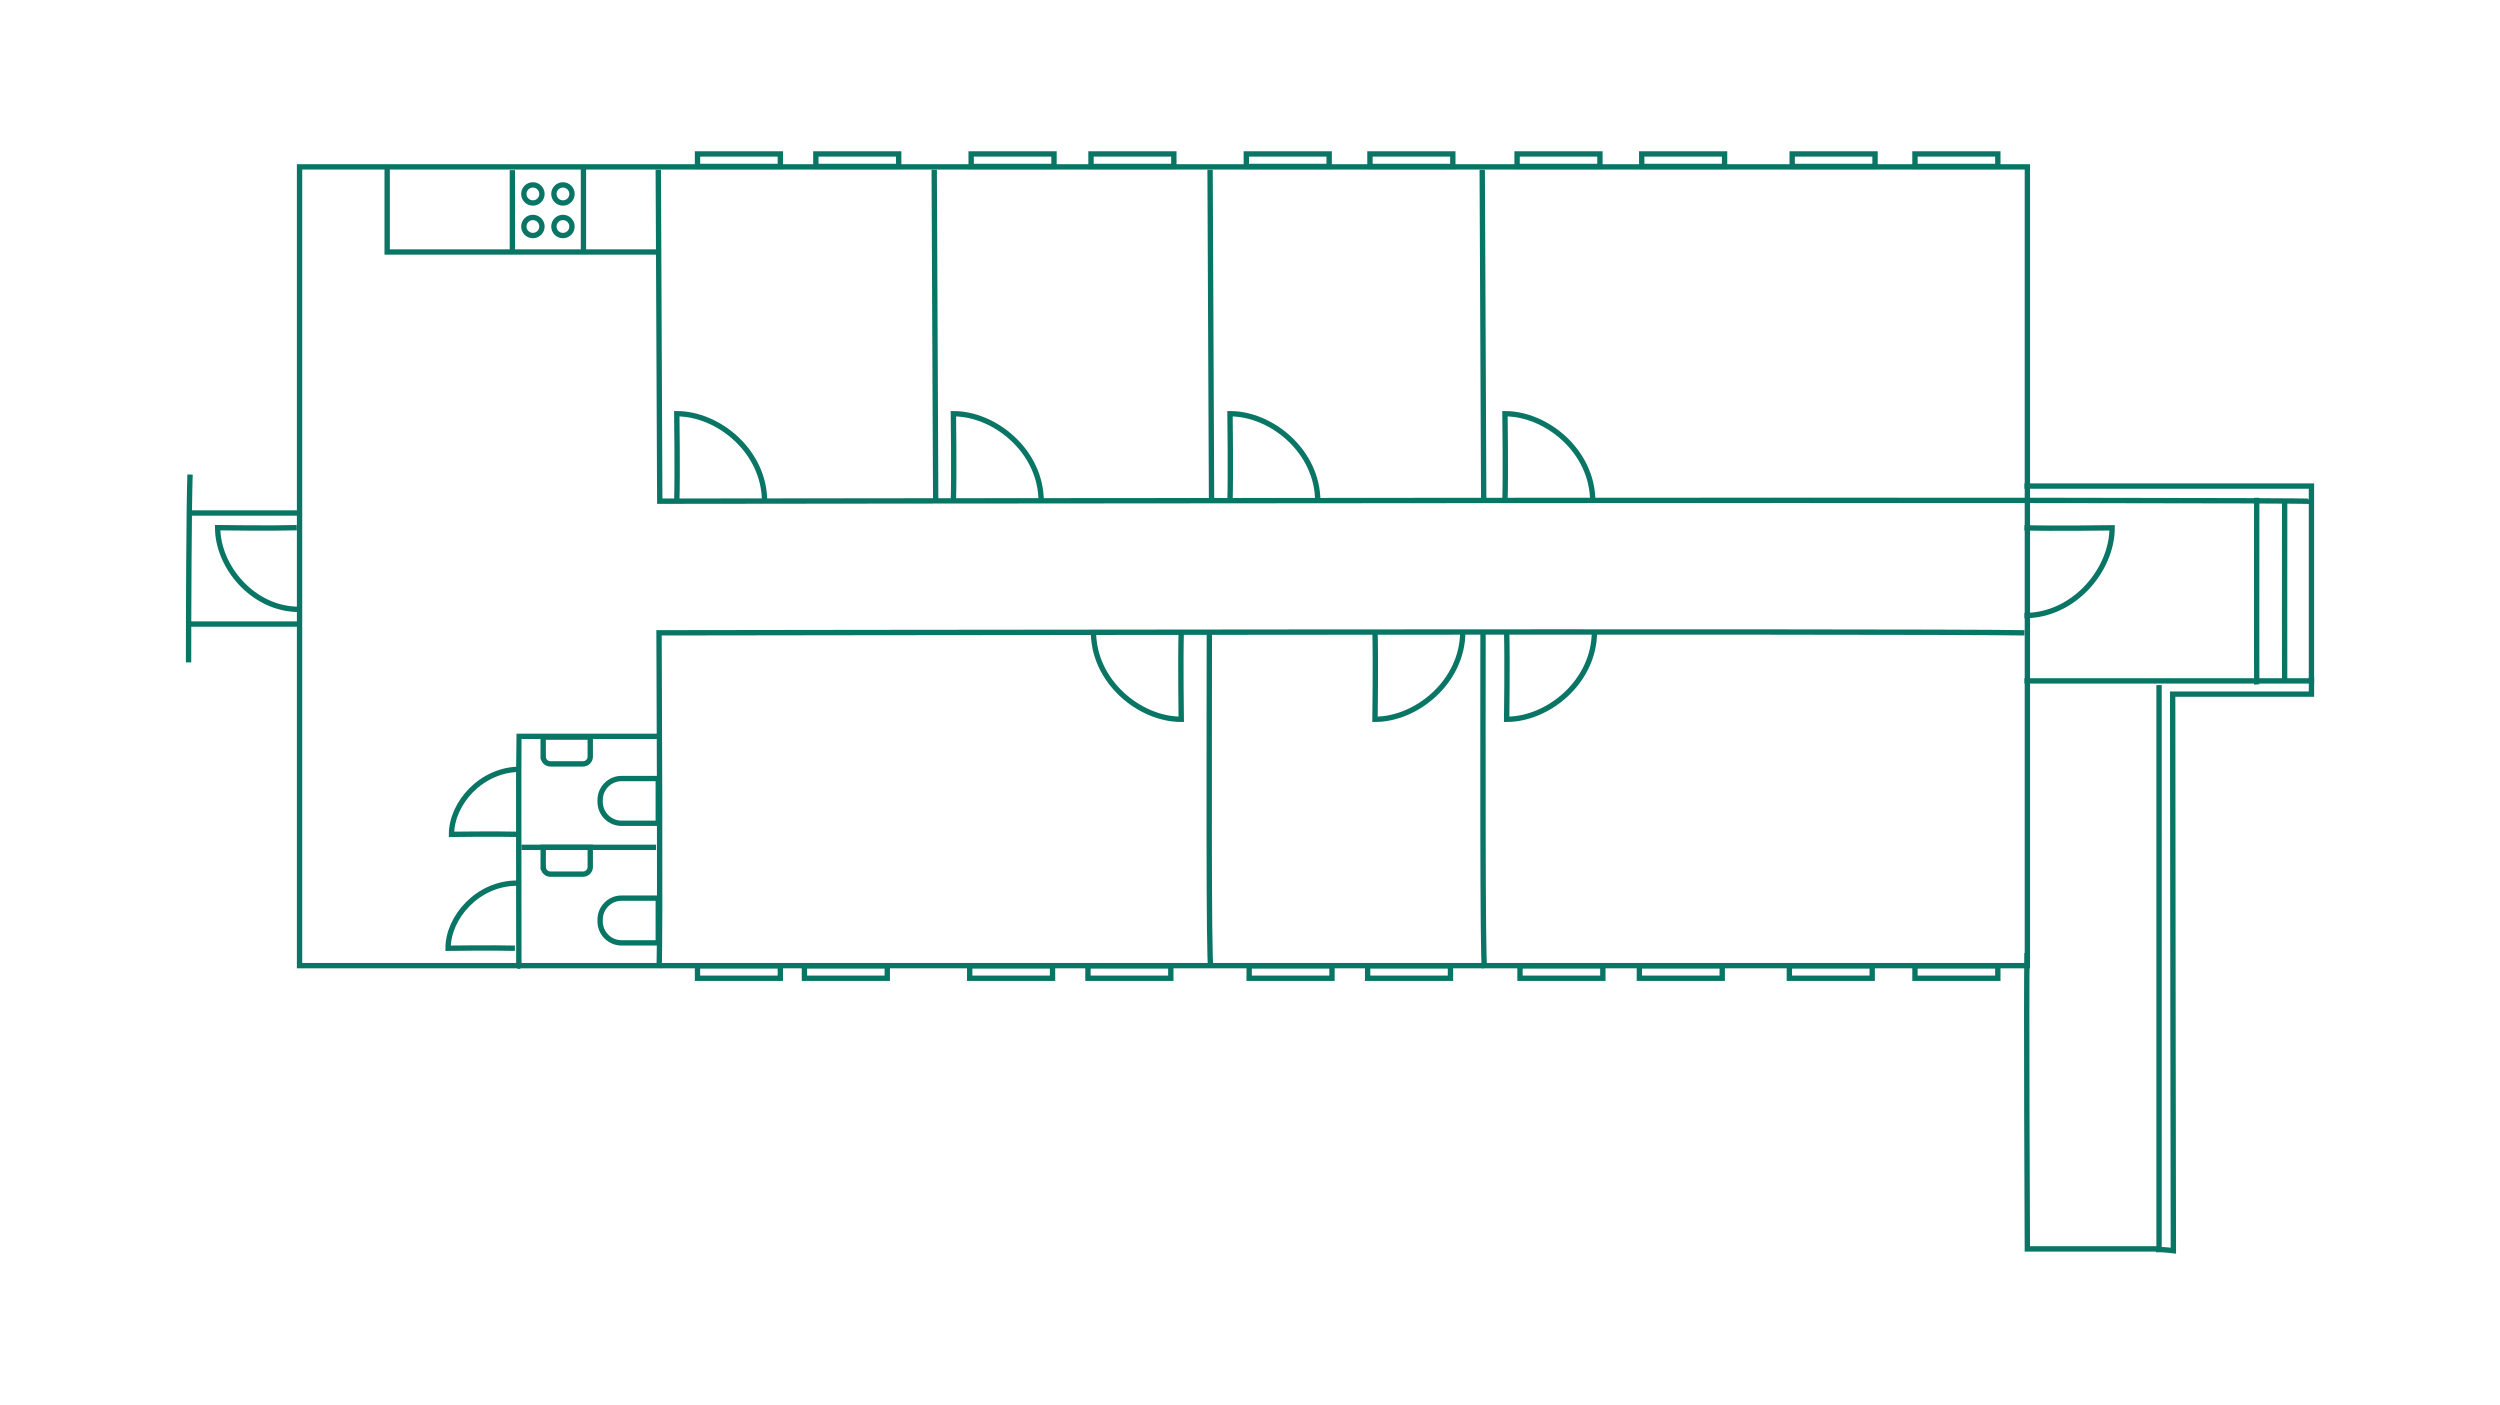 <?xml version="1.0" encoding="UTF-8"?>
<svg id="Lager_1" data-name="Lager 1" xmlns="http://www.w3.org/2000/svg" viewBox="0 0 1400 786.6">
  <defs>
    <style>
      .cls-1 {
        fill: none;
        stroke: #097564;
        stroke-miterlimit: 10;
        stroke-width: 3px;
      }
    </style>
  </defs>
  <path class="cls-1" d="M1209.07,383.62v315.76h-73.76s-.69-145.95-.15-165.71"/>
  <path class="cls-1" d="M830.49,354.7c0,56.33-.28,181.64.83,187.39"/>
  <path class="cls-1" d="M677.23,353.53c0,57.71-.47,184.85.83,188.08"/>
  <line class="cls-1" x1="830.05" y1="95.09" x2="830.88" y2="280.66"/>
  <path class="cls-1" d="M168.35,287.28h-62.76"/>
  <rect class="cls-1" x="167.75" y="93.45" width="967.58" height="447.31"/>
  <path class="cls-1" d="M1133.69,354.38c-62.13-1.07-764.63,0-764.63,0,0,0,.84,176.11,0,187.71"/>
  <path class="cls-1" d="M166.2,295.5c-14.39.42-44.31,0-44.31,0,0,21.69,19.63,45.76,45.71,45.76"/>
  <path class="cls-1" d="M292.01,474.51h75.39"/>
  <path class="cls-1" d="M106.42,265.74c-.62,16.99-.83,77.87-.83,105.21"/>
  <path class="cls-1" d="M1133.69,272.2h160.72v109.1h-160.72"/>
  <path class="cls-1" d="M842.78,280.78c.45-15.46,0-49.1,0-49.1,23.3,0,49.15,21.08,49.15,49.1"/>
  <path class="cls-1" d="M1133.69,295.58c15.46.45,49.1,0,49.1,0,0,23.3-21.08,49.15-49.1,49.15"/>
  <path class="cls-1" d="M843.73,353.71c.45,15.46,0,49.1,0,49.1,23.3,0,49.15-21.08,49.15-49.1"/>
  <path class="cls-1" d="M770,353.71c.45,15.46,0,49.1,0,49.1,23.3,0,49.15-21.08,49.15-49.1"/>
  <path class="cls-1" d="M661.49,353.71c-.45,15.46,0,49.1,0,49.1-23.3,0-49.15-21.08-49.15-49.1"/>
  <path class="cls-1" d="M688.8,280.78c.45-15.46,0-49.1,0-49.1,23.3,0,49.15,21.08,49.15,49.1"/>
  <line class="cls-1" x1="677.64" y1="95.09" x2="678.47" y2="280.66"/>
  <line class="cls-1" x1="523.16" y1="95.09" x2="523.99" y2="280.66"/>
  <path class="cls-1" d="M379,280.78c.45-15.46,0-49.1,0-49.1,23.3,0,49.15,21.08,49.15,49.1"/>
  <path class="cls-1" d="M533.9,280.78c.45-15.46,0-49.1,0-49.1,23.3,0,49.15,21.08,49.15,49.1"/>
  <path class="cls-1" d="M368.64,95.09l.83,185.57s924.85-1.12,924.94.13"/>
  <path class="cls-1" d="M167.23,349.47h-61.64"/>
  <path class="cls-1" d="M368.63,412.35h-78.07c-.17,1.28.01,136.44,0,128.41"/>
  <path class="cls-1" d="M290.25,467.23c-12.15-.33-37.41,0-37.41,0,0-17.28,16.57-36.45,38.6-36.45"/>
  <path class="cls-1" d="M288.34,531.01c-12.15-.33-37.41,0-37.41,0,0-17.28,16.57-36.45,38.6-36.45"/>
  <path class="cls-1" d="M348.08,502.95h20.55v25.06h-20.55c-6.62,0-12-5.38-12-12v-1.06c0-6.62,5.38-12,12-12Z"/>
  <path class="cls-1" d="M348.08,435.98h20.55v25.06h-20.55c-6.62,0-12-5.38-12-12v-1.06c0-6.62,5.38-12,12-12Z"/>
  <path class="cls-1" d="M313.91,468.83h10.96v26.36h-10.96c-2.24,0-4.05-1.82-4.05-4.05v-18.25c0-2.24,1.82-4.05,4.05-4.05Z" transform="translate(-164.64 799.38) rotate(-90)"/>
  <path class="cls-1" d="M313.91,407.09h10.96v26.36h-10.96c-2.24,0-4.05-1.82-4.05-4.05v-18.25c0-2.24,1.82-4.05,4.05-4.05Z" transform="translate(-102.91 737.64) rotate(-90)"/>
  <g>
    <circle class="cls-1" cx="315.25" cy="108.61" r="5.07"/>
    <circle class="cls-1" cx="315.25" cy="126.84" r="5.07"/>
    <circle class="cls-1" cx="298.42" cy="108.61" r="5.07"/>
    <circle class="cls-1" cx="298.42" cy="126.84" r="5.07"/>
  </g>
  <g>
    <rect class="cls-1" x="390.6" y="540.82" width="46.39" height="7"/>
    <rect class="cls-1" x="450.48" y="540.82" width="46.39" height="7"/>
    <rect class="cls-1" x="543.03" y="540.82" width="46.39" height="7"/>
    <rect class="cls-1" x="609.26" y="540.82" width="46.39" height="7"/>
    <rect class="cls-1" x="699.53" y="540.82" width="46.39" height="7"/>
    <rect class="cls-1" x="765.87" y="540.82" width="46.39" height="7"/>
    <rect class="cls-1" x="851.2" y="540.82" width="46.39" height="7"/>
    <rect class="cls-1" x="918.05" y="540.82" width="46.39" height="7"/>
    <rect class="cls-1" x="1002.04" y="540.82" width="46.39" height="7"/>
    <rect class="cls-1" x="1072.39" y="540.82" width="46.39" height="7"/>
  </g>
  <g>
    <rect class="cls-1" x="390.6" y="86.21" width="46.39" height="7"/>
    <rect class="cls-1" x="456.88" y="86.21" width="46.39" height="7"/>
    <rect class="cls-1" x="543.85" y="86.21" width="46.39" height="7"/>
    <rect class="cls-1" x="1003.63" y="86.21" width="46.39" height="7"/>
    <rect class="cls-1" x="919.37" y="86.21" width="46.39" height="7"/>
    <rect class="cls-1" x="849.57" y="86.21" width="46.39" height="7"/>
    <rect class="cls-1" x="767.18" y="86.21" width="46.39" height="7"/>
    <rect class="cls-1" x="697.94" y="86.21" width="46.39" height="7"/>
    <rect class="cls-1" x="610.96" y="86.21" width="46.39" height="7"/>
    <rect class="cls-1" x="1072.39" y="86.21" width="46.39" height="7"/>
  </g>
  <path class="cls-1" d="M326.73,94.34c0,15.59,0,31.17,0,46.76"/>
  <path class="cls-1" d="M286.93,95.26c0,15.59,0,31.17,0,46.76"/>
  <path class="cls-1" d="M216.81,93.98v47.13c28.84,0,151.63,0,151.63,0"/>
  <path class="cls-1" d="M1279.41,280.78c0,37.47-.09,99.37,0,100.54"/>
  <path class="cls-1" d="M1206.2,700.38c-.15-1.42,10.88,0,10.88,0,0,0-.39-230.77-.39-311.66h77.73v-9.47"/>
  <path class="cls-1" d="M1263.76,278.76c0,37.47-.09,103.37,0,104.54"/>
</svg>